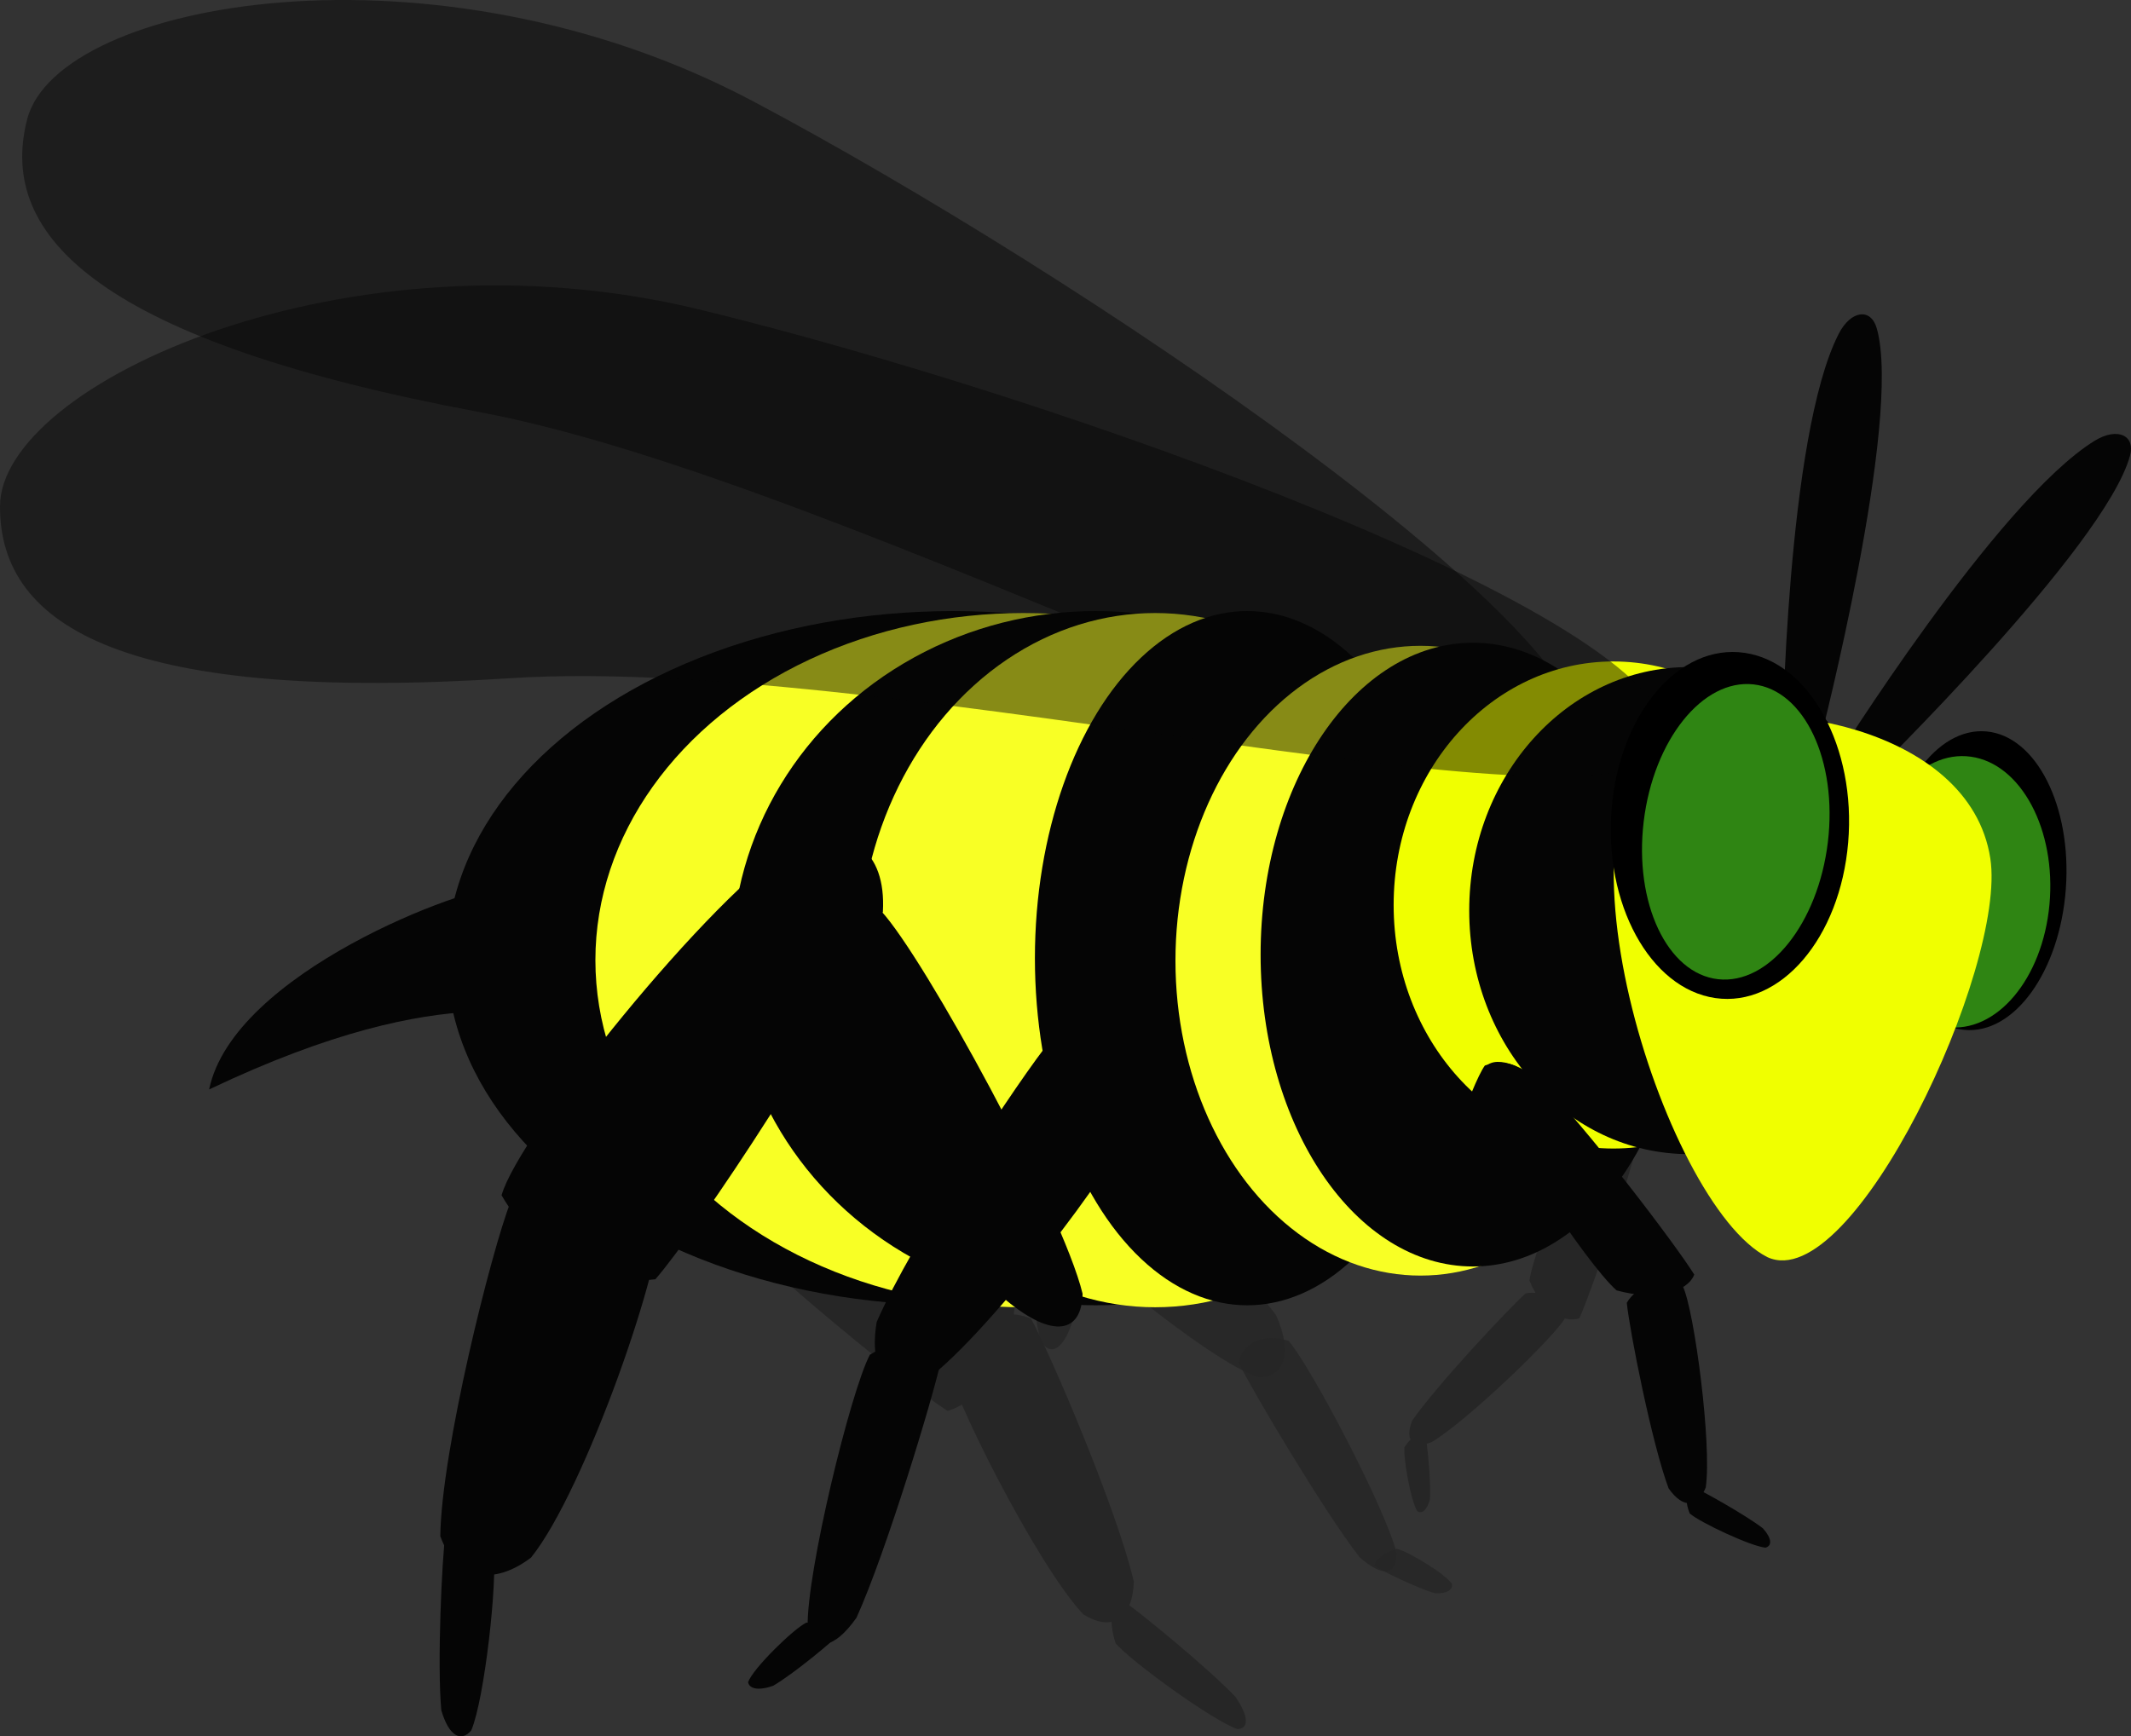 <?xml version="1.0" encoding="UTF-8" standalone="no"?>
<!-- Created with Inkscape (http://www.inkscape.org/) -->

<svg
   width="65.867mm"
   height="53.679mm"
   viewBox="0 0 65.867 53.679"
   version="1.1"
   id="svg5"
   inkscape:version="1.1 (c68e22c387, 2021-05-23)"
   sodipodi:docname="bee-walk-1.svg"
   xmlns:inkscape="http://www.inkscape.org/namespaces/inkscape"
   xmlns:sodipodi="http://sodipodi.sourceforge.net/DTD/sodipodi-0.dtd"
   xmlns="http://www.w3.org/2000/svg"
   xmlns:svg="http://www.w3.org/2000/svg">
  <rect x="0" y="0" width="65.867" height="53.679" fill="#333333" stroke="none"/>
  <sodipodi:namedview
     id="namedview7"
     pagecolor="#505050"
     bordercolor="#ffffff"
     borderopacity="1"
     inkscape:pageshadow="0"
     inkscape:pageopacity="0"
     inkscape:pagecheckerboard="1"
     inkscape:document-units="mm"
     showgrid="false"
     inkscape:snap-global="false"
     inkscape:zoom="3.0574074"
     inkscape:cx="79.642641"
     inkscape:cy="133.60993"
     inkscape:window-width="1920"
     inkscape:window-height="1017"
     inkscape:window-x="3192"
     inkscape:window-y="-8"
     inkscape:window-maximized="1"
     inkscape:current-layer="layer1"
     fit-margin-top="0"
     fit-margin-left="0"
     fit-margin-right="0"
     fit-margin-bottom="0" />
  <defs
     id="defs2" />
  <g
     inkscape:label="Layer 1"
     inkscape:groupmode="layer"
     id="layer1"
     transform="translate(-47.554,-93.689)">
    <path
       id="path117403"
       style="fill:#050505;stroke-width:1.041;stroke-linecap:round;stroke-linejoin:round"
       d="m 102.644,116.706 1.178,-0.167 c 0,0 2.539,-9.874 1.742,-12.695 -0.183,-0.649 -0.806,-0.561 -1.178,0.167 -1.619,3.163 -1.742,12.695 -1.742,12.695 z"
       sodipodi:nodetypes="ccaac" />
    <path
       id="path22857"
       style="fill:#050505;stroke-width:1.041;stroke-linecap:round;stroke-linejoin:round"
       d="m 104.227,117.274 1.094,0.468 c 0,0 7.288,-7.13 8.067,-9.956 0.179,-0.65 -0.399,-0.897 -1.094,-0.468 -3.023,1.867 -8.067,9.956 -8.067,9.956 z"
       sodipodi:nodetypes="ccaac" />
    <path
       id="path43827"
       style="fill:#050505;fill-opacity:0.462;stroke-width:0.28;stroke-linejoin:bevel"
       d="m 96.541,117.029 c -0.954,3.67 -22.44,-8.407 -34.176,-10.602 -11.621,-2.173 -14.924,-5.386 -13.97,-9.056 0.954,-3.67 12.595,-5.772 22.428,-0.556 10.082,5.348 26.672,16.544 25.718,20.214 z"
       sodipodi:nodetypes="sssss"
       inkscape:transform-center-x="20.058482"
       inkscape:transform-center-y="-9.062828" />
    <g
       id="g18662"
       transform="matrix(0.695,-0.716,0.651,0.908,-71.248,59.471)"
       inkscape:transform-center-x="-7.2284789"
       inkscape:transform-center-y="7.4527504"
       style="fill:#262626;fill-opacity:1">
      <path
         id="path18555"
         style="fill:#262626;fill-opacity:1;stroke-width:0.184;stroke-linejoin:bevel"
         d="m 76.012,134.48 c -1.031,-0.723 -1.999,-0.398 -2.313,1.108 0.241,2.724 2.053,8.894 2.674,10.358 1.066,0.503 2.782,0.241 3.903,-0.953 0.008,-1.574 -2.688,-8.628 -4.264,-10.513 z"
         sodipodi:nodetypes="ccccc" />
      <path
         id="path18557"
         style="fill:#262626;fill-opacity:1;stroke-width:0.135;stroke-linejoin:bevel"
         d="m 76.116,152.673 c 0.384,0.878 1.121,1.117 1.888,0.377 0.872,-1.697 2.041,-6.101 2.197,-7.23 -0.489,-0.765 -1.678,-1.372 -2.84,-1.17 -0.598,0.915 -1.538,6.226 -1.245,8.024 z"
         sodipodi:nodetypes="ccccc" />
      <path
         id="path18559"
         style="fill:#262626;fill-opacity:1;stroke-width:0.062;stroke-linejoin:bevel"
         d="m 77.954,158.026 c 0.293,0.219 0.525,-0.006 0.538,-0.681 -0.181,-1.149 -0.912,-3.639 -1.134,-4.213 -0.293,-0.121 -0.717,0.143 -0.949,0.756 0.067,0.677 1.061,3.469 1.544,4.139 z"
         sodipodi:nodetypes="ccccc" />
    </g>
    <g
       id="g18533"
       transform="matrix(-0.504,0.632,0.56,0.599,51.176,-0.744)"
       inkscape:transform-center-x="-2.3288859"
       inkscape:transform-center-y="3.3020355"
       style="fill:#262626;fill-opacity:0.839">
      <g
         id="g18112"
         transform="translate(2.942,-12.115)"
         style="fill:#262626;fill-opacity:0.839">
        <path
           id="path17998"
           style="fill:#262626;fill-opacity:0.839;stroke-width:0.167;stroke-linejoin:bevel"
           d="m 81.84,151.408 c -0.729,0.762 -1.6,0.499 -2.144,-0.954 -0.307,-2.671 0.059,-8.791 0.305,-10.253 0.799,-0.549 2.285,-0.388 3.446,0.715 0.301,1.536 -0.64,8.566 -1.608,10.492 z"
           sodipodi:nodetypes="ccccc" />
        <path
           id="path18103"
           style="fill:#262626;fill-opacity:0.839;stroke-width:0.119;stroke-linejoin:bevel"
           d="m 82.568,159.692 c 0.557,0.531 1.047,0.221 1.16,-1.009 -0.213,-2.183 -1.351,-7.063 -1.72,-8.212 -0.568,-0.351 -1.447,-0.054 -1.988,0.964 0.047,1.269 1.671,6.817 2.548,8.257 z"
           sodipodi:nodetypes="ccccc" />
        <path
           id="path18107"
           style="fill:#262626;fill-opacity:0.839;stroke-width:0.108;stroke-linejoin:bevel"
           d="m 87.036,144.091 c 0.102,0.627 -0.425,0.858 -1.466,0.431 -1.611,-1.06 -4.834,-3.915 -5.534,-4.661 0.046,-0.561 0.786,-1.081 1.904,-1.055 0.981,0.56 4.455,4.047 5.096,5.285 z"
           sodipodi:nodetypes="ccccc" />
      </g>
      <path
         id="path18118"
         style="fill:#262626;fill-opacity:0.839;stroke-width:0.044;stroke-linejoin:bevel"
         d="m 84.765,149.967 c 0.133,0.164 0.415,0.076 0.728,-0.29 0.371,-0.653 0.91,-2.12 0.992,-2.467 -0.176,-0.11 -0.628,-0.03 -1.084,0.268 -0.25,0.379 -0.716,2.05 -0.636,2.488 z"
         sodipodi:nodetypes="ccccc"
         inkscape:transform-center-x="-1.9038462"
         inkscape:transform-center-y="-1.125" />
    </g>
    <g
       id="g18138"
       transform="matrix(0.797,0.401,-0.43,0.803,83.548,-22.647)"
       style="fill:#262626;fill-opacity:1"
       inkscape:transform-center-x="2.4162207"
       inkscape:transform-center-y="3.5514452">
      <path
         id="path18130"
         style="fill:#262626;fill-opacity:1;stroke-width:0.068;stroke-linejoin:bevel"
         d="m 90.073,143.472 c -0.117,0.457 0.143,0.643 0.743,0.364 0.969,-0.724 2.982,-2.711 3.432,-3.235 0.031,-0.413 -0.314,-0.819 -0.916,-0.836 -0.582,0.378 -2.792,2.82 -3.259,3.706 z"
         sodipodi:nodetypes="ccccc" />
      <path
         id="path18132"
         style="fill:#262626;fill-opacity:1;stroke-width:0.108;stroke-linejoin:bevel"
         d="m 93.069,140.077 c 0.317,-0.551 0.871,-0.396 1.408,0.593 0.578,1.84 1.271,6.089 1.342,7.11 -0.391,0.406 -1.293,0.341 -2.143,-0.386 -0.406,-1.054 -0.894,-5.952 -0.608,-7.316 z"
         sodipodi:nodetypes="ccccc" />
      <path
         id="path18134"
         style="fill:#262626;fill-opacity:1;stroke-width:0.085;stroke-linejoin:bevel"
         d="m 93.328,153.798 c -0.451,0.465 -0.848,0.384 -0.942,-0.366 0.17,-1.428 1.086,-4.774 1.383,-5.586 0.46,-0.355 1.173,-0.373 1.612,0.144 -0.036,0.812 -1.345,4.694 -2.054,5.807 z"
         sodipodi:nodetypes="ccccc" />
      <path
         id="path18136"
         style="fill:#262626;fill-opacity:1;stroke-width:0.036;stroke-linejoin:bevel"
         d="m 94.026,156.105 c 0.19,0.019 0.281,-0.185 0.189,-0.562 -0.267,-0.571 -1.027,-1.692 -1.231,-1.932 -0.175,0.034 -0.364,0.327 -0.399,0.745 0.136,0.35 1.083,1.547 1.441,1.749 z"
         sodipodi:nodetypes="ccccc" />
    </g>
    <path
       id="path1868"
       style="fill:#050505;stroke-width:0.181;stroke-linejoin:bevel"
       d="m 65.448,122.787 c 0.357,0.666 0.762,1.644 -0.188,2.128 -1.008,0.514 -3.577,-1.195 -11.242,2.454 0.746,-3.614 7.948,-6.3 9.119,-6.278 1.171,0.022 1.971,1.061 2.311,1.695 z"
       sodipodi:nodetypes="scccs" />
    <g
       id="g4846"
       transform="translate(0.245,-0.612)">
      <ellipse
         style="fill:#050505;fill-opacity:1;stroke-width:0.277;stroke-linejoin:bevel"
         id="path846"
         cx="76.773"
         cy="123.923"
         rx="15.65"
         ry="10.731" />
      <ellipse
         style="fill:#f8ff25;fill-opacity:1;stroke-width:0.254;stroke-linejoin:bevel"
         id="ellipse1398"
         cx="78.945"
         cy="123.984"
         rx="13.233"
         ry="10.731" />
      <ellipse
         style="fill:#050505;fill-opacity:1;stroke-width:0.234;stroke-linejoin:bevel"
         id="ellipse1840"
         cx="81.178"
         cy="123.923"
         rx="11.245"
         ry="10.731" />
      <ellipse
         style="fill:#f8ff25;fill-opacity:1;stroke-width:0.212;stroke-linejoin:bevel"
         id="ellipse1842"
         cx="83.014"
         cy="123.984"
         rx="9.164"
         ry="10.731" />
      <ellipse
         style="fill:#050505;fill-opacity:1;stroke-width:0.179;stroke-linejoin:bevel"
         id="ellipse1844"
         cx="85.86"
         cy="123.923"
         rx="6.563"
         ry="10.731" />
    </g>
    <g
       id="g4839"
       transform="translate(-12.238,0.612)">
      <ellipse
         style="fill:#f8ff25;fill-opacity:1;stroke-width:0.183;stroke-linejoin:bevel"
         id="ellipse4835"
         cx="103.697"
         cy="122.777"
         rx="7.573"
         ry="9.735" />
      <ellipse
         style="fill:#050505;fill-opacity:1;stroke-width:0.17;stroke-linejoin:bevel"
         id="ellipse4833"
         cx="105.319"
         cy="122.589"
         rx="6.563"
         ry="9.641" />
    </g>
    <g
       id="g14903"
       transform="translate(-6.38,-0.612)">
      <ellipse
         style="fill:#f0ff00;fill-opacity:1;stroke-width:0.308;stroke-linejoin:bevel"
         id="path9417"
         cx="103.803"
         cy="122.279"
         rx="6.793"
         ry="7.529" />
      <ellipse
         style="fill:#050505;fill-opacity:1;stroke-width:0.308;stroke-linejoin:bevel"
         id="ellipse11237"
         cx="106.139"
         cy="122.452"
         rx="6.793"
         ry="7.529" />
    </g>
    <path
       id="path15388"
       style="fill:#050505;fill-opacity:0.462;stroke-width:0.28;stroke-linejoin:bevel"
       d="m 99.065,116.483 c -0.018,3.792 -23.821,-2.601 -35.736,-1.827 -11.798,0.766 -15.793,-1.53 -15.775,-5.322 0.018,-3.792 10.778,-8.706 21.595,-6.082 11.091,2.69 29.933,9.439 29.916,13.231 z"
       sodipodi:nodetypes="sssss"
       inkscape:transform-center-x="22.433446"
       inkscape:transform-center-y="-5.0898739" />
    <g
       id="g9393"
       transform="matrix(1.145,0.502,-0.49,1.117,36.221,-55.923)">
      <ellipse
         style="fill:#000000;fill-opacity:1;stroke-width:0.062;stroke-linejoin:bevel"
         id="ellipse8524"
         cx="-138.711"
         cy="68.318"
         rx="3.784"
         ry="2.249"
         transform="matrix(-0.326,-0.945,0.946,-0.324,0,0)" />
      <ellipse
         style="fill:#2f8513;fill-opacity:1;stroke-width:0.06;stroke-linejoin:bevel"
         id="ellipse9386"
         cx="-135.6"
         cy="70.419"
         rx="3.431"
         ry="2.276"
         transform="matrix(-0.309,-0.951,0.961,-0.278,0,0)" />
      <path
         id="ellipse4848"
         style="fill:#f0ff00;stroke-width:0.11;stroke-linejoin:bevel"
         d="m 101.596,108.453 c 1.482,-1.638 6.566,-3.074 8.367,-0.175 1.457,2.345 1.245,11.572 -1.085,11.525 -2.882,-0.159 -9.894,-8.387 -7.281,-11.35 z"
         sodipodi:nodetypes="cscc" />
      <ellipse
         style="fill:#000000;fill-opacity:1;stroke-width:0.077;stroke-linejoin:bevel"
         id="ellipse4850"
         cx="-134.344"
         cy="63.709"
         rx="4.379"
         ry="2.96"
         transform="matrix(-0.316,-0.949,0.962,-0.272,0,0)" />
      <ellipse
         style="fill:#2f8513;fill-opacity:1;stroke-width:0.063;stroke-linejoin:bevel"
         id="ellipse8628"
         cx="-136.672"
         cy="68.477"
         rx="3.756"
         ry="2.295"
         transform="matrix(-0.283,-0.959,0.953,-0.304,0,0)" />
    </g>
    <path
       id="path18002"
       style="fill:#050505;stroke-width:0.184;stroke-linejoin:bevel"
       d="m 81.016,133.683 c -0.026,1.202 -0.894,1.416 -2.356,0.208 -2.145,-2.61 -6.225,-9.191 -7.076,-10.853 0.233,-1.02 1.508,-1.685 3.203,-1.187 1.331,1.431 5.611,9.282 6.228,11.831 z"
       sodipodi:nodetypes="ccccc"
       inkscape:transform-center-x="3.0218108"
       inkscape:transform-center-y="-4.7623961" />
    <g
       id="g43887"
       transform="rotate(-34.247,59.784,122.907)"
       inkscape:transform-center-x="5.030381"
       inkscape:transform-center-y="11.822894">
      <path
         id="rect15412"
         style="fill:#050505;stroke-width:0.238;stroke-linejoin:bevel"
         d="m 71.867,127.241 c 1.583,0.501 2.111,1.766 0.945,3.289 -2.809,1.91 -10.27,4.919 -12.205,5.434 -1.403,-0.712 -2.639,-2.707 -2.47,-4.822 1.496,-1.258 10.565,-4.047 13.73,-3.901 z"
         sodipodi:nodetypes="ccccc" />
      <path
         id="path18114"
         style="fill:#050505;stroke-width:0.195;stroke-linejoin:bevel"
         d="m 52.587,140.913 c -1.428,0.075 -2.307,-0.697 -1.947,-2.124 1.51,-2.163 6.275,-6.41 7.609,-7.319 1.364,0.128 3.066,1.233 3.707,2.814 -0.716,1.326 -6.827,5.859 -9.369,6.629 z"
         sodipodi:nodetypes="ccccc" />
      <path
         id="path18116"
         style="fill:#050505;stroke-width:0.08;stroke-linejoin:bevel"
         d="m 48.048,144.292 c -0.465,0.126 -0.669,-0.241 -0.41,-1.038 0.701,-1.266 2.653,-3.86 3.171,-4.434 0.424,-0.012 0.858,0.487 0.905,1.309 -0.362,0.764 -2.774,3.594 -3.666,4.164 z"
         sodipodi:nodetypes="ccccc" />
    </g>
    <g
       id="g18545"
       transform="rotate(30.012,85.696,121.552)"
       inkscape:transform-center-x="3.8129553"
       inkscape:transform-center-y="8.6499269">
      <g
         id="g18541"
         transform="translate(2.942,-12.115)">
        <path
           id="path18535"
           style="fill:#050505;stroke-width:0.167;stroke-linejoin:bevel"
           d="m 81.84,151.408 c -0.729,0.762 -1.6,0.499 -2.144,-0.954 -0.307,-2.671 0.059,-8.791 0.305,-10.253 0.799,-0.549 2.285,-0.388 3.446,0.715 0.301,1.536 -0.64,8.566 -1.608,10.492 z"
           sodipodi:nodetypes="ccccc" />
        <path
           id="path18537"
           style="fill:#050505;stroke-width:0.119;stroke-linejoin:bevel"
           d="m 82.568,159.692 c 0.557,0.531 1.047,0.221 1.16,-1.009 -0.213,-2.183 -1.351,-7.063 -1.72,-8.212 -0.568,-0.351 -1.447,-0.054 -1.988,0.964 0.047,1.269 1.671,6.817 2.548,8.257 z"
           sodipodi:nodetypes="ccccc" />
        <path
           id="path18539"
           style="fill:#050505;stroke-width:0.108;stroke-linejoin:bevel"
           d="m 87.036,144.091 c 0.102,0.627 -0.425,0.858 -1.466,0.431 -1.611,-1.06 -4.834,-3.915 -5.534,-4.661 0.046,-0.561 0.786,-1.081 1.904,-1.055 0.981,0.56 4.455,4.047 5.096,5.285 z"
           sodipodi:nodetypes="ccccc" />
      </g>
      <path
         id="path18543"
         style="fill:#050505;stroke-width:0.044;stroke-linejoin:bevel"
         d="m 84.765,149.967 c 0.133,0.164 0.415,0.076 0.728,-0.29 0.371,-0.653 0.91,-2.12 0.992,-2.467 -0.176,-0.11 -0.628,-0.03 -1.084,0.268 -0.25,0.379 -0.716,2.05 -0.636,2.488 z"
         sodipodi:nodetypes="ccccc"
         inkscape:transform-center-x="-1.9038462"
         inkscape:transform-center-y="-1.125" />
    </g>
    <g
       id="g18128"
       transform="matrix(1.033,-0.395,0.487,0.929,-71.028,33.654)"
       style="fill:#050505;fill-opacity:1">
      <path
         id="path18105"
         style="fill:#050505;fill-opacity:1;stroke-width:0.068;stroke-linejoin:bevel"
         d="m 90.073,143.472 c -0.117,0.457 0.143,0.643 0.743,0.364 0.969,-0.724 2.982,-2.711 3.432,-3.235 0.031,-0.413 -0.314,-0.819 -0.916,-0.836 -0.582,0.378 -2.792,2.82 -3.259,3.706 z"
         sodipodi:nodetypes="ccccc" />
      <path
         id="path18000"
         style="fill:#050505;fill-opacity:1;stroke-width:0.108;stroke-linejoin:bevel"
         d="m 93.069,140.077 c 0.317,-0.551 0.871,-0.396 1.408,0.593 0.578,1.84 1.271,6.089 1.342,7.11 -0.391,0.406 -1.293,0.341 -2.143,-0.386 -0.406,-1.054 -0.894,-5.952 -0.608,-7.316 z"
         sodipodi:nodetypes="ccccc" />
      <path
         id="path18120"
         style="fill:#050505;fill-opacity:1;stroke-width:0.085;stroke-linejoin:bevel"
         d="m 93.328,153.798 c -0.451,0.465 -0.848,0.384 -0.942,-0.366 0.17,-1.428 1.086,-4.774 1.383,-5.586 0.46,-0.355 1.173,-0.373 1.612,0.144 -0.036,0.812 -1.345,4.694 -2.054,5.807 z"
         sodipodi:nodetypes="ccccc" />
      <path
         id="path18122"
         style="fill:#050505;fill-opacity:1;stroke-width:0.036;stroke-linejoin:bevel"
         d="m 94.026,156.105 c 0.19,0.019 0.281,-0.185 0.189,-0.562 -0.267,-0.571 -1.027,-1.692 -1.231,-1.932 -0.175,0.034 -0.364,0.327 -0.399,0.745 0.136,0.35 1.083,1.547 1.441,1.749 z"
         sodipodi:nodetypes="ccccc" />
    </g>
  </g>
</svg>
